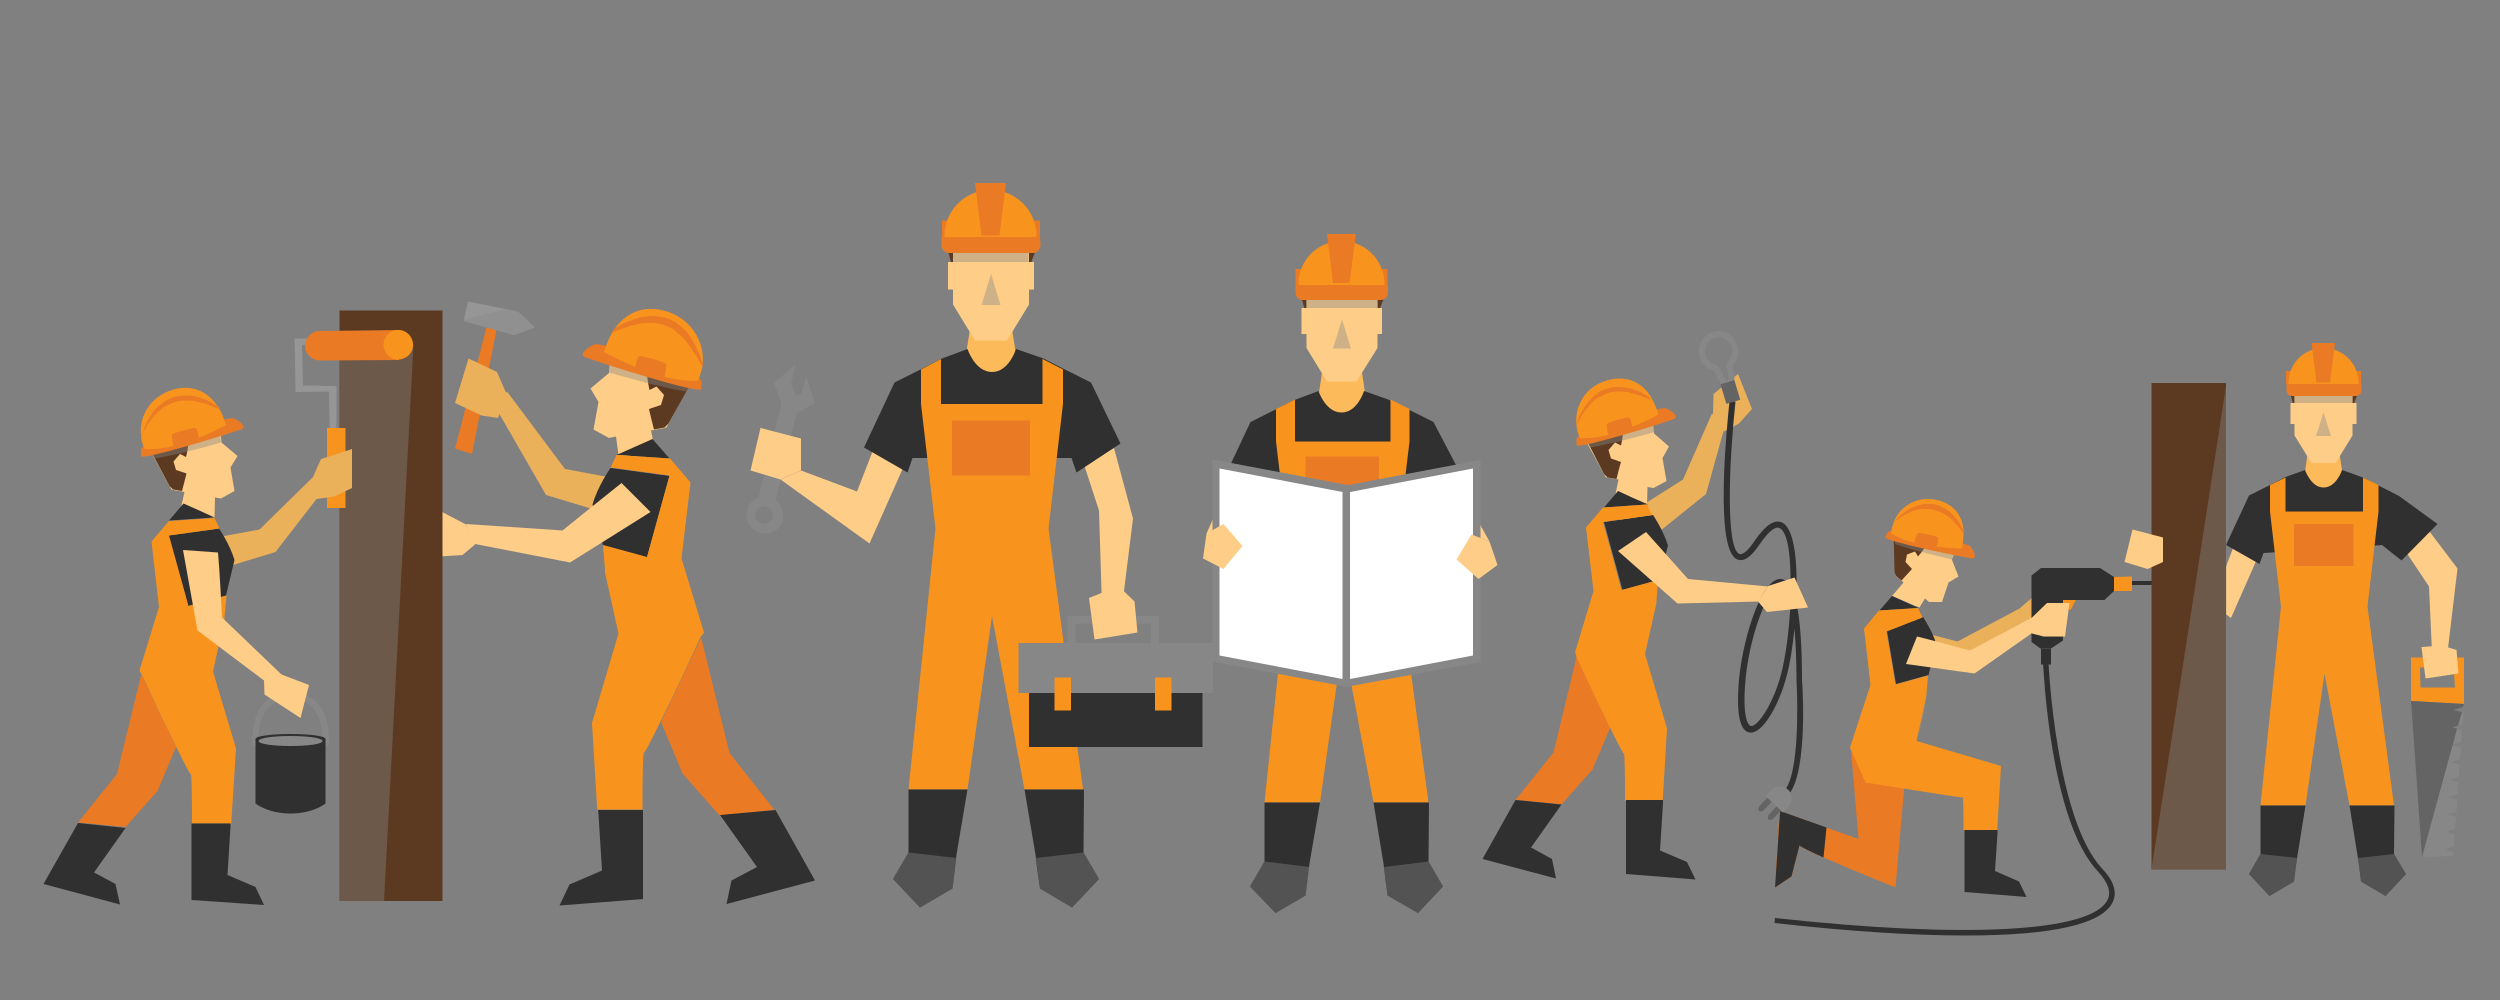 <?xml version="1.0" encoding="utf-8"?>
<!-- Generator: Adobe Illustrator 23.0.1, SVG Export Plug-In . SVG Version: 6.00 Build 0)  -->
<svg version="1.1" id="Layer_1" xmlns="http://www.w3.org/2000/svg" xmlns:xlink="http://www.w3.org/1999/xlink" x="0px" y="0px"
	 viewBox="0 0 500 200" style="enable-background:new 0 0 500 200;" xml:space="preserve">
<rect x="0" y="0" width="500" height="200" fill="#808080" stroke="none"/>
<style type="text/css">
	.st0{fill:#FDBA5B;}
	.st1{fill:#5C3A22;}
	.st2{fill:#FECD87;}
	.st3{opacity:0.4;}
	.st4{fill:#878787;}
	.st5{fill:#EA7A24;}
	.st6{fill:#F8941D;}
	.st7{fill:#303030;}
	.st8{fill:#FFFFFF;}
	.st9{fill:#EBB05A;}
	.st10{opacity:0.4;fill:#878787;}
	.st11{fill:#969696;}
	.st12{fill:#646464;}
</style>
<g>
	<g>
		<g>
			<polygon class="st0" points="273.5,81.9 268.4,83.3 263.3,81.9 264.7,72.5 272.1,72.5 			"/>
		</g>
		<g>
			<g>
				<polygon class="st1" points="260.3,59.6 261.2,62.8 275.5,62.8 276.8,59.6 				"/>
			</g>
			<g>
				<polygon class="st2" points="276.4,61.6 276.4,66.8 275.5,66.8 275.5,69.6 271.3,76.3 265.4,76.3 261.3,69.6 261.3,66.8 
					260.3,66.8 260.3,61.6 261.3,61.6 261.3,57.3 275.5,57.3 275.5,61.6 				"/>
			</g>
			<g class="st3">
				<rect x="261.3" y="59.2" class="st4" width="14.2" height="2.4"/>
			</g>
			<g class="st3">
				<polygon class="st4" points="266.6,69.7 268.4,63.9 270.2,69.7 				"/>
			</g>
			<g>
				<g>
					<rect x="259.1" y="53.8" class="st5" width="2.3" height="3.2"/>
				</g>
				<g>
					<rect x="275.2" y="53.8" class="st5" width="2.3" height="3.2"/>
				</g>
				<g>
					<path class="st6" d="M276.9,57.1c0-0.1,0-0.2,0-0.3c0-4.7-3.8-8.6-8.6-8.6c-4.7,0-8.6,3.8-8.6,8.6c0,0.1,0,0.2,0,0.3H276.9z"/>
				</g>
				<g>
					<polygon class="st5" points="269.9,56.6 266.6,56.6 265.4,46.8 271.2,46.8 					"/>
				</g>
				<g>
					<path class="st5" d="M277.6,58.5c0,0.8-0.6,1.5-1.4,1.5h-15.7c-0.8,0-1.4-0.7-1.4-1.5l0,0c0-0.8,0-1.5,0-1.5h18.4
						C277.6,57,277.6,57.7,277.6,58.5L277.6,58.5z"/>
				</g>
			</g>
		</g>
		<g>
			<polygon class="st2" points="289.2,92.7 297.9,108.3 289.8,105.3 283.2,96.5 			"/>
		</g>
		<g>
			<polygon class="st2" points="247.6,92.7 241.3,106.7 253.3,115.9 247.2,105.3 253.6,96.5 			"/>
		</g>
		<g>
			<path class="st7" d="M292.6,95.7l-8.2,5.5l-1-2.7h-29.8l-1,2.7l-8.2-4.7l5.7-12.1l5-2.5l3.8-1.9l4.8-1.8c0,0,1.4,4.3,4.6,4.3
				s4.5-4.3,4.5-4.3l5.1,1.8l3.8,1.9l5,2.5L292.6,95.7z"/>
		</g>
		<g>
			<polygon class="st6" points="279.1,111.6 281.9,88.3 281.9,88.3 281.9,88.3 281.9,81.8 278.1,79.9 278.1,88.3 259,88.3 259,79.9 
				255.2,81.8 255.2,88.3 255.2,88.3 258,111.6 252.9,160.5 264,160.5 268.6,128 274.7,160.5 285.7,160.5 			"/>
		</g>
		<g>
			<rect x="261.1" y="91.3" class="st5" width="14.7" height="10.3"/>
		</g>
		<g>
			<polygon class="st7" points="285.8,160.5 285.7,172.3 288.6,177.3 283.6,182.6 277.5,179.1 277,175.2 276.7,172.7 274.7,160.5 
							"/>
		</g>
		<g class="st3">
			<polygon class="st4" points="277.5,179.1 276.8,173.4 285.7,172.3 288.6,177.3 283.6,182.6 			"/>
		</g>
		<g>
			<polygon class="st7" points="252.9,160.5 252.9,172.3 250,177.3 255.1,182.6 261.1,179.1 261.6,175.2 261.9,172.7 264,160.5 			
				"/>
		</g>
		<g class="st3">
			<polygon class="st4" points="261.1,179.1 261.9,173.4 252.9,172.3 250,177.3 255.1,182.6 			"/>
		</g>
	</g>
	<g>
		<g>
			<polygon class="st8" points="269.3,136.7 243.2,131.7 243.2,92.8 269.3,97.8 			"/>
			<path class="st4" d="M270,137.5l-27.5-5.2V91.9l27.5,5.2V137.5z M243.9,131.1l24.6,4.7V98.4l-24.6-4.7V131.1z"/>
		</g>
		<g>
			<polygon class="st8" points="269.3,136.7 295.4,131.7 295.4,92.8 269.3,97.8 			"/>
			<path class="st4" d="M268.6,137.5V97.2l27.5-5.2v40.4L268.6,137.5z M270,98.4v37.4l24.6-4.7V93.7L270,98.4z"/>
		</g>
	</g>
	<g>
		<polygon class="st2" points="241.3,106.7 244.7,104.8 248.5,109.2 244.7,113.8 240.6,111.7 		"/>
	</g>
	<g>
		<polygon class="st2" points="297.9,108.3 294.3,106.9 291.3,111.9 295.7,115.8 299.5,113 		"/>
	</g>
</g>
<g>
	<path class="st5" d="M355,177.5l3.3-2.2c0,0,1.4-5.4,1.6-6.2c0.3,0.3,2.3,1.3,4.8,2.4c5.7,2.5,14.4,6,14.4,6l2.4-27.6l-11.3,0
		l1.5,17.9l-6.5-2.3l-9.3-3.3L355,177.5z"/>
	<path class="st9" d="M378.7,131l13.7,1.9l11.8-8.3l-0.3-2.9l-12.4,6.6c0,0-13.1-3.4-13.1-3.4L378.7,131z"/>
	<polygon class="st9" points="403.9,121.7 406.7,119.3 411.2,119.3 410.3,126 406,126 403.7,125.3 	"/>
	<g>
		<path class="st2" d="M378.4,119.2l2.3-2.7l-0.3-0.3l-1.2-1l-0.2-0.2l0-0.7l0-5.4l0-2.6l0-0.6l2.6,0.4l3.1,0.4l6.4,0.9v2.8
			l-0.7,1.7l0,0.1l1.3,3.3l-2,1.2l-1.3,3.9h-2.6l-0.8-0.7l-1.1,1.8C382.1,120.8,379.9,119.8,378.4,119.2z"/>
		<path class="st1" d="M378.9,114.3l0.2,0.8l1.2,1c0,0,1.8-2,2.1-2.3l-1.3-1.4l0.3-1.5l1.6-0.6l0.6,1c1.3-1.5,2.4-3.4,2.2-3.3
			l-1.4-1.5l-5.7-0.8L378.9,114.3z"/>
		<path class="st10" d="M379,106.3c0.8-0.1,1.6-0.1,2.6-0.2l3.1,0.4l6.4,0.9v2.8l-0.7,1.7c-2.4-0.6-7.8-1.8-11.4-3.1L379,106.3z"/>
		<g>
			<path class="st5" d="M391.9,108.6c0,0,1.9,0.3,2.3,0.8c0.3,0.4,1.4,2.3,0.3,2.3c-1.1-0.1-18-3.5-17.5-4.3c0.6-0.8,0.3-1.5,2-1.1
				L391.9,108.6z"/>
			<path class="st6" d="M378.2,106.6c0,0,2.2,1.7,6.8,2.4c4,0.7,7.4,0.7,7.4,0.7c0.2-1.1,0.3-2.1,0.3-3c0-0.3,0-0.5,0-0.7
				c-0.4-4.2-3.5-6-6.7-6.2c-3.2-0.2-6.1,1.7-7.2,4.5c0,0,0,0.1,0,0.1C378.5,105.1,378.3,105.8,378.2,106.6z"/>
			<path class="st5" d="M378.7,104.4C378.7,104.4,378.7,104.4,378.7,104.4c0.1-0.1,0.3-0.2,0.5-0.3c0.1-0.1,0.2-0.2,0.3-0.2
				c0.1-0.1,0.3-0.2,0.4-0.3c0.1-0.1,0.3-0.2,0.5-0.3c0.2-0.1,0.4-0.2,0.5-0.3c0.1-0.1,0.2-0.1,0.3-0.2c0.1-0.1,0.2-0.1,0.3-0.1
				c0.2-0.1,0.4-0.2,0.6-0.3c0.2-0.1,0.5-0.2,0.7-0.3c0.2-0.1,0.5-0.1,0.7-0.2c0.3,0,0.5-0.1,0.8-0.1c0.1,0,0.3,0,0.4,0l0.2,0l0.2,0
				c0.1,0,0.3,0,0.4,0c0.1,0,0.3,0,0.4,0c0.3,0,0.5,0.1,0.8,0.1c0.1,0,0.3,0.1,0.4,0.1l0.2,0.1l0.2,0.1c0.1,0.1,0.2,0.1,0.4,0.1
				c0.1,0.1,0.2,0.1,0.4,0.2c0.5,0.2,0.9,0.5,1.3,0.8c0.2,0.1,0.4,0.3,0.6,0.5c0.2,0.2,0.4,0.3,0.5,0.5c0.3,0.3,0.6,0.7,0.9,1
				c0.3,0.3,0.5,0.6,0.7,0.9c0.1,0.2,0.2,0.3,0.3,0.4c0-0.3,0-0.5,0-0.7c-0.1-0.3-0.3-0.6-0.5-0.9c-0.2-0.4-0.5-0.8-0.8-1.2
				c-0.2-0.2-0.3-0.4-0.5-0.6c-0.2-0.2-0.4-0.4-0.6-0.6c-0.4-0.4-0.9-0.7-1.4-1c-0.5-0.3-1.1-0.5-1.7-0.7c-0.3-0.1-0.6-0.1-0.9-0.1
				c-0.2,0-0.3,0-0.5,0c-0.2,0-0.3,0-0.5,0l-0.2,0l-0.2,0c-0.1,0-0.3,0-0.4,0.1c-0.3,0.1-0.6,0.1-0.9,0.2c-0.3,0.1-0.5,0.2-0.8,0.3
				c-0.2,0.1-0.5,0.2-0.7,0.3c-0.2,0.1-0.4,0.3-0.6,0.4c-0.1,0.1-0.2,0.1-0.3,0.2c-0.1,0.1-0.2,0.1-0.3,0.2
				c-0.2,0.1-0.3,0.3-0.5,0.4c-0.2,0.1-0.3,0.3-0.4,0.4c-0.1,0.1-0.3,0.2-0.4,0.3c-0.1,0.1-0.2,0.2-0.3,0.3
				c-0.1,0.2-0.3,0.3-0.4,0.4C378.8,104.3,378.7,104.3,378.7,104.4z"/>
			<path class="st5" d="M387.3,109.4c0,0,0.5-1.6,0.3-1.9c-0.3-0.3-3.7-1.1-4-0.9c-0.3,0.2-0.9,2.1-0.8,2.2L387.3,109.4z"/>
		</g>
	</g>
	<polygon class="st2" points="385.4,138.7 385.4,139.1 385.4,138.7 	"/>
	<polygon class="st2" points="384.4,143.5 383.4,148.2 385.4,139.1 	"/>
	<path class="st2" d="M392.8,165.2c0-4.2-0.1-7.8-0.2-7.6C392.7,157.4,392.8,160.4,392.8,165.2z"/>
	<path class="st7" d="M385.7,135l-6.5,1.8l-1.8-10.6l7.2-2.8c0,0,1.8,2.6,2.7,5.5L385.7,135z"/>
	<path class="st7" d="M378.4,119.2c1.5,0.7,3.7,1.7,5.3,2.4l0,0l0,0l-7.8,0.5L378.4,119.2z"/>
	<path class="st6" d="M370,149.5l4.1-12.5l-1.3-11.3l3-3.6l7.8-0.5l0.9,1.9l-7.2,2.8l1.8,10.6l6.5-1.8l-0.3,3.6l0,0.4l-2,9.1l16.9,5
		l-0.8,13.5l0-0.6h-6.7c0,0.3,0,0.6,0,0.8l0,0c0-0.6,0-1.2,0-1.7c0-4.8-0.1-5.9-0.2-5.7c-0.1,0.1-19.4-3-19.4-3L370,149.5z"/>
	<g>
		<polygon class="st6" points="415.3,119.7 414.2,121.9 411,122.1 411.5,117.3 		"/>
		<polygon class="st7" points="406.3,115.1 406.3,128.4 408.1,129.7 410.2,129.7 412.6,128.1 412.6,122.2 412.6,120 420.9,120 
			422.8,118.2 422.8,115.4 420,113.6 408.2,113.6 		"/>
		<polygon class="st7" points="426.4,116.2 431.9,116.2 432.4,117 425.9,117 		"/>
		<polygon class="st6" points="422.8,118.2 426.4,118.2 426.4,115.3 422.8,115.4 		"/>
		<rect x="408.2" y="129.7" class="st7" width="2" height="3.2"/>
		<g>
			<path class="st7" d="M393.1,187.1c17.1,0,27.2-2.2,29.4-6.6c1-2,0.3-4.3-2.1-6.8c-9.2-9.9-10.7-40.8-10.7-41.2l-1.1,0
				c0.1,1.3,1.4,31.7,11,41.8c2,2.2,2.7,4.1,1.9,5.7c-3.2,6.4-28.1,7.8-66.5,3.6l-0.1,1C370,186.3,382.8,187.1,393.1,187.1z"/>
		</g>
	</g>
	<path class="st2" d="M381.2,132.8l13.7,1.9l11.8-8.3l-0.3-2.9l-12.4,6.6c0,0-8.1-2.2-10.6-2.8L381.2,132.8z"/>
	<path class="st7" d="M399.5,166.1l0,0.6l-0.5,7.5l4.8,2.1l1.5,3.1l-12.4-1c0,0,0-5,0-10.2c0-0.7,0-0.6,0-1.4c0-0.3,0-0.6,0-0.8
		H399.5z"/>
	<path class="st7" d="M355,177.5l3.3-2.2c0,0,1.4-5.4,1.6-6.2c0.3,0.3,2.3,1.3,4.8,2.4l0.6-6l-9.3-3.3L355,177.5z"/>
	<polygon class="st2" points="406.4,123.5 409.4,120.6 413.9,120.6 413,127.3 408.7,127.3 406.4,126.7 	"/>
</g>
<g>
	<g>
		<path class="st2" d="M131.2,90.8l-1-4.7l0.6-0.1l2.1-0.4l0.4-0.1l0.4-0.8l3.5-6.4l1.7-3l0.4-0.7l-3.3-1.2l-4-1.5l-8.2-3.1L122,72
			l-0.2,2.5l0,0.1l-3.7,3.1l1.6,2.7l-1,5.5l3.1,1.7l1.4-0.3l0.6,4.4C126.2,91.9,129,90.6,131.2,90.8z"/>
		<path class="st1" d="M133.7,84.7l-0.8,0.8l-2.1,0.4c0,0-0.9-3.5-1-4.1l2.4-0.8l0.6-2l-1.5-1.7l-1.4,0.7c-0.6-2.6-0.7-5.6-0.5-5.3
			l2.6-0.8l7.3,2.8L133.7,84.7z"/>
		<path class="st10" d="M138.9,75.3c-0.9-0.6-1.8-1.2-2.9-1.9l-4-1.5l-8.2-3.1L122,72l-0.2,2.5c3.2,0.9,10.4,3,15.5,3.8L138.9,75.3z
			"/>
		<g>
			<path class="st5" d="M122.1,69.5c0,0-2.4-0.9-3.3-0.6c-0.7,0.3-3.2,1.8-1.9,2.5c1.3,0.6,23.6,7.7,23.4,6.4
				c-0.2-1.3,0.7-1.9-1.6-2.6L122.1,69.5z"/>
			<path class="st6" d="M139.6,76.1c0,0-3.7,0.5-9.6-1.6c-5.2-1.8-9.2-4.1-9.2-4.1c0.4-1.5,1-2.7,1.6-3.8c0.2-0.3,0.3-0.6,0.5-0.8
				c3.2-4.6,8.1-4.8,12-2.9c3.9,1.9,6.1,6,5.6,10.1c0,0.1,0,0.1,0,0.2C140.3,74.2,140,75.2,139.6,76.1z"/>
			<path class="st5" d="M140.4,73.2C140.4,73.2,140.4,73.2,140.4,73.2c-0.1-0.2-0.2-0.4-0.4-0.7c-0.1-0.2-0.2-0.3-0.3-0.5
				c-0.1-0.2-0.2-0.4-0.3-0.6c-0.1-0.2-0.2-0.4-0.4-0.6c-0.1-0.2-0.3-0.5-0.5-0.7c-0.1-0.1-0.2-0.2-0.2-0.4
				c-0.1-0.1-0.2-0.2-0.3-0.4c-0.2-0.2-0.4-0.5-0.6-0.8c-0.2-0.2-0.4-0.5-0.6-0.7c-0.2-0.2-0.5-0.5-0.7-0.7
				c-0.3-0.2-0.5-0.4-0.8-0.7c-0.1-0.1-0.3-0.2-0.4-0.3l-0.2-0.2l-0.2-0.1c-0.2-0.1-0.3-0.2-0.5-0.3c-0.2-0.1-0.3-0.1-0.5-0.2
				c-0.3-0.2-0.7-0.2-1-0.4c-0.2,0-0.4-0.1-0.5-0.1l-0.3-0.1l-0.3,0c-0.2,0-0.4-0.1-0.5-0.1c-0.2,0-0.4,0-0.5,0
				c-0.7,0-1.4,0-2.1,0.1c-0.3,0-0.7,0.1-1,0.2c-0.3,0.1-0.7,0.1-1,0.2c-0.6,0.2-1.2,0.4-1.8,0.6c-0.5,0.2-1,0.4-1.5,0.6
				c-0.2,0.1-0.5,0.2-0.7,0.3c0.2-0.3,0.3-0.6,0.5-0.8c0.4-0.2,0.8-0.5,1.3-0.8c0.5-0.3,1.1-0.6,1.8-0.8c0.3-0.1,0.7-0.2,1-0.4
				c0.4-0.1,0.7-0.2,1.1-0.3c0.7-0.2,1.5-0.2,2.4-0.3c0.8,0,1.7,0.1,2.5,0.3c0.4,0.1,0.8,0.2,1.2,0.4c0.2,0.1,0.4,0.2,0.6,0.3
				c0.2,0.1,0.4,0.2,0.5,0.3l0.3,0.2l0.2,0.2c0.2,0.1,0.3,0.2,0.5,0.4c0.3,0.3,0.6,0.5,0.9,0.8c0.3,0.3,0.5,0.6,0.7,0.9
				c0.2,0.3,0.4,0.6,0.6,0.9c0.2,0.3,0.3,0.6,0.5,0.9c0.1,0.1,0.2,0.3,0.2,0.4c0.1,0.1,0.1,0.3,0.2,0.4c0.1,0.3,0.2,0.5,0.4,0.8
				c0.1,0.3,0.2,0.5,0.3,0.7c0.1,0.2,0.2,0.4,0.2,0.6c0.1,0.2,0.1,0.4,0.2,0.6c0.1,0.3,0.1,0.5,0.2,0.7
				C140.5,73.1,140.5,73.1,140.4,73.2z"/>
			<path class="st5" d="M127,73.5c0,0,0.4-2.2,0.9-2.3c0.5-0.1,5.1,1.2,5.3,1.6c0.2,0.4-0.3,3-0.5,3.1L127,73.5z"/>
		</g>
	</g>
	<path class="st9" d="M127.4,104.5L109.2,99l-9.9-17.2l2.1-3.5L113,93.8c0,0,18.3,3.4,18.3,3.4L127.4,104.5z"/>
	<g>
		<path class="st5" d="M145.9,150.6l-5.6-22.8l-0.1-0.3c-1.3,2.8-5.2,11-8,16.9l4.3,10.3l7.4,8.4l11-1.1L145.9,150.6z"/>
		<polygon class="st7" points="155.1,162 144,163 151.4,173.4 146.3,176.1 145.3,180.8 163,176.1 		"/>
		<polygon class="st2" points="121.1,114 121.1,114.6 121.1,114 		"/>
		<polygon class="st2" points="122.4,120.5 123.8,126.8 121.1,114.6 		"/>
		<path class="st2" d="M128.7,160.8c0-5.7,0.1-10.4,0.3-10.2C128.8,150.3,128.7,154.4,128.7,160.8z"/>
		<path class="st7" d="M120.6,109.1l8.8,2.4l4.5-16.3l-11.8-1.6c0,0-2.5,3.5-3.6,7.3L120.6,109.1z"/>
		<path class="st7" d="M130.5,87.8c-2,0.9-5,2.2-7.2,3.2l0,0l0,0l10.6,0.7L130.5,87.8z"/>
		<path class="st6" d="M140.8,126.5l-4.5-14.8l1.8-15.2l-4.1-4.8L123.3,91l-1.2,2.5l11.8,1.6l-4.5,16.3l-8.8-2.4l0.4,4.9l0,0.6
			l2.7,12.2l-5.3,17.9l1.1,18.2l-0.1-0.9h9.1c0,0.4,0,0.7,0,1.1h0c0-0.8,0-1.6,0-2.3c0-6.4,0.1-10.5,0.3-10.2
			c0.1,0.2,1.5-2.5,3.3-6.2c2.9-5.8,6.7-14,8-16.9C140.6,126.9,140.8,126.5,140.8,126.5z"/>
		<path class="st7" d="M119.6,162l0.1,0.9l0.7,11.2l-6.5,2.8l-2,4.2l16.7-1.3c0,0,0-6.7,0-13.7c0-1,0-2,0-3c0-0.4,0-0.8,0-1.1H119.6
			z"/>
	</g>
	<path class="st2" d="M130.1,102.4L114,112.5l-19.5-3.8l-1.3-3.9l19.3,1.3c0,0,9-7.3,11.8-9.5L130.1,102.4z"/>
	<polygon class="st2" points="93.2,104.9 84.4,100.3 84.4,111.5 92.5,111 95,108.9 	"/>
	<polygon class="st5" points="91,89.7 97.3,65.5 99.3,66 94.4,90.8 	"/>
	<polygon class="st11" points="107,65.5 102.8,67 92.7,64.2 92.8,63.9 93.6,60.3 101.1,61.8 103.6,62.3 	"/>
	<polygon class="st9" points="101.4,79 99.4,74.4 93.7,71.7 91,80.6 96.3,83.1 99.6,83.6 	"/>
	<polygon class="st10" points="107,65.5 102.8,67 92.7,64.2 92.8,63.9 101.1,61.8 103.6,62.3 	"/>
</g>
<g>
	<g>
		<path class="st2" d="M36,102.4l0.9-4l-0.5-0.1L34.6,98l-0.3-0.1l-0.4-0.7l-3-5.5l-1.4-2.6l-0.3-0.6l2.8-1.1l3.4-1.3l7.1-2.6
			l1.6,2.8l0.2,2.1l0,0.1l3.2,2.7l-1.4,2.3l0.8,4.7l-2.7,1.5l-1.2-0.2l-0.1,4C40.8,103.7,38,102.3,36,102.4z"/>
		<path class="st1" d="M33.9,97.2l0.7,0.7l1.8,0.3c0,0,0.8-3,0.9-3.5l-2.1-0.7l-0.5-1.7l1.3-1.5l1.2,0.6c0.6-2.2,0.6-4.8,0.5-4.6
			l-2.2-0.7l-6.3,2.3L33.9,97.2z"/>
		<path class="st10" d="M30.9,91.7c4.3-0.7,10.6-2.4,13.3-3.2l-0.2-2.1l-1.6-2.8l-7.1,2.6L32,87.4c-0.9,0.6-1.8,1.1-2.5,1.6
			L30.9,91.7z"/>
		<g>
			<path class="st5" d="M44,84.2c0,0,2.1-0.8,2.8-0.5c0.6,0.2,2.7,1.6,1.6,2.1c-1.2,0.5-20.3,6.5-20.2,5.4c0.1-1.1-0.6-1.7,1.4-2.2
				L44,84.2z"/>
			<path class="st6" d="M28.9,89.8c0,0,3.2,0.4,8.3-1.3c4.5-1.5,8-3.5,8-3.5c-0.4-1.3-0.8-2.3-1.3-3.2c-0.1-0.3-0.3-0.5-0.5-0.7
				c-2.7-4-6.9-4.2-10.3-2.6c-3.4,1.6-5.3,5.1-4.9,8.6c0,0,0,0.1,0,0.1C28.3,88.1,28.5,88.9,28.9,89.8z"/>
			<path class="st5" d="M28.2,87.2C28.2,87.2,28.2,87.2,28.2,87.2c0.1-0.2,0.2-0.4,0.4-0.6c0.1-0.1,0.1-0.3,0.2-0.4
				c0.1-0.1,0.2-0.3,0.3-0.5c0.1-0.2,0.2-0.4,0.3-0.6c0.1-0.2,0.3-0.4,0.4-0.6c0.1-0.1,0.1-0.2,0.2-0.3c0.1-0.1,0.2-0.2,0.2-0.3
				c0.2-0.2,0.3-0.4,0.5-0.6c0.2-0.2,0.4-0.4,0.6-0.6c0.2-0.2,0.4-0.4,0.6-0.6c0.2-0.2,0.5-0.4,0.7-0.6c0.1-0.1,0.3-0.2,0.4-0.2
				l0.2-0.1l0.2-0.1c0.1-0.1,0.3-0.1,0.4-0.2c0.1-0.1,0.3-0.1,0.4-0.2c0.3-0.1,0.6-0.2,0.9-0.3c0.1,0,0.3-0.1,0.5-0.1l0.2-0.1l0.2,0
				c0.2,0,0.3,0,0.5-0.1c0.2,0,0.3,0,0.5,0c0.6,0,1.2,0,1.8,0.1c0.3,0,0.6,0.1,0.9,0.2c0.3,0.1,0.6,0.1,0.8,0.2
				c0.5,0.1,1,0.3,1.5,0.5c0.5,0.2,0.9,0.3,1.3,0.5c0.2,0.1,0.4,0.2,0.6,0.3c-0.1-0.3-0.3-0.5-0.5-0.7c-0.3-0.2-0.7-0.4-1.1-0.7
				c-0.5-0.2-0.9-0.5-1.5-0.7c-0.3-0.1-0.6-0.2-0.9-0.3c-0.3-0.1-0.6-0.2-0.9-0.2c-0.6-0.2-1.3-0.2-2-0.2c-0.7,0-1.4,0.1-2.1,0.3
				c-0.3,0.1-0.7,0.2-1,0.4c-0.2,0.1-0.3,0.1-0.5,0.2c-0.2,0.1-0.3,0.2-0.5,0.3l-0.2,0.1l-0.2,0.2c-0.1,0.1-0.3,0.2-0.4,0.3
				c-0.3,0.2-0.5,0.5-0.8,0.7c-0.2,0.2-0.4,0.5-0.6,0.7c-0.2,0.3-0.4,0.5-0.5,0.8c-0.2,0.2-0.3,0.5-0.5,0.7
				c-0.1,0.1-0.1,0.2-0.2,0.4c-0.1,0.1-0.1,0.2-0.2,0.4c-0.1,0.2-0.2,0.5-0.3,0.7c-0.1,0.2-0.2,0.4-0.2,0.6
				c-0.1,0.2-0.1,0.4-0.2,0.5c-0.1,0.2-0.1,0.3-0.1,0.5c-0.1,0.2-0.1,0.4-0.2,0.6C28.2,87.1,28.2,87.2,28.2,87.2z"/>
			<path class="st5" d="M39.8,87.6c0,0-0.3-1.9-0.8-2c-0.4-0.1-4.4,1-4.6,1.3c-0.2,0.3,0.3,2.6,0.5,2.7L39.8,87.6z"/>
		</g>
	</g>
	<path class="st9" d="M39.4,115.2l15.7-4.8l9.2-11.9l-1.8-3l-10.6,10.4c0,0-15.7,2.9-15.8,2.9L39.4,115.2z"/>
	<polygon class="st11" points="59.1,77.1 58.9,67.7 62.6,67.7 63.1,68.9 60.4,69 60.6,77.1 64.1,77.1 64.2,77.2 67.3,77.2 
		67.3,89.8 66,89.8 65.8,78.3 59.1,78.4 59.1,77.5 59.1,77.5 59.1,77.5 59.1,77.1 	"/>
	<g>
		<path class="st5" d="M23.4,154.8l4.8-19.7l0.1-0.2c1.1,2.4,4.5,9.5,6.9,14.5l-3.7,8.8l-6.4,7.2l-9.5-0.9L23.4,154.8z"/>
		<polygon class="st7" points="15.6,164.6 25.1,165.6 18.8,174.5 23.1,176.8 24,180.9 8.7,176.8 		"/>
		<polygon class="st2" points="44.9,123.3 44.8,123.8 44.9,123.3 		"/>
		<polygon class="st2" points="43.7,128.9 42.5,134.3 44.8,123.8 		"/>
		<path class="st2" d="M38.3,163.6c0-4.9-0.1-9-0.2-8.8C38.2,154.6,38.3,158.1,38.3,163.6z"/>
		<path class="st7" d="M45.2,119.1l-7.6,2.1l-3.9-14.1l10.1-1.4c0,0,2.1,3,3.1,6.3L45.2,119.1z"/>
		<path class="st7" d="M36.7,100.7c1.8,0.8,4.3,1.9,6.2,2.8l0,0l0,0l-9.1,0.6L36.7,100.7z"/>
		<path class="st6" d="M27.9,134.1l3.9-12.7l-1.5-13.1l3.5-4.1l9.1-0.6l1,2.1l-10.1,1.4l3.9,14.1l7.6-2.1l-0.4,4.2l0,0.5l-2.3,10.5
			l4.6,15.4l-1,15.7l0-0.7h-7.8c0,0.3,0,0.6,0,1h0c0-0.7,0-1.3,0-2c0-5.5-0.1-9-0.2-8.8c-0.1,0.2-1.3-2.2-2.9-5.4
			c-2.5-5-5.8-12.1-6.9-14.5C28,134.4,27.9,134.1,27.9,134.1z"/>
		<path class="st7" d="M46.1,164.6l0,0.7l-0.6,9.7l5.6,2.4l1.7,3.6L38.3,180c0,0,0-5.8,0-11.8c0-0.9,0-1.7,0-2.5c0-0.3,0-0.6,0-1
			H46.1z"/>
	</g>
	<rect x="67.9" y="62.1" class="st1" width="20.6" height="118.1"/>
	<polygon class="st10" points="67.9,69.3 67.9,180.2 76.8,180.2 82.7,68.9 	"/>
	<g>
		<path class="st5" d="M61,69.2c0-1.6,1.3-3,2.9-3l0,0L79.7,66l0.1,6L64,72.1l0,0C62.4,72.1,61,70.8,61,69.2z"/>
		<path class="st6" d="M76.7,69c0,1.6,1.4,3,3,2.9c1.6,0,3-1.4,2.9-3c0-1.6-1.4-3-3-2.9C78,66,76.7,67.3,76.7,69z"/>
	</g>
	<path class="st2" d="M36.6,110l2.9,16.1l13.7,10.3l3.2-1.4l-12-11.5c0,0-0.5-10-0.8-13L36.6,110z"/>
	<g>
		<path class="st4" d="M50.5,149.2l1.2-0.1c0,0-0.5-4.9,1.9-7.5c1.1-1.2,2.6-1.8,4.5-1.8c1.9,0,3.4,0.6,4.5,1.8
			c2.4,2.7,1.9,7.5,1.9,7.5l1.2,0.1c0-0.2,0.6-5.4-2.2-8.5c-1.3-1.5-3.1-2.2-5.4-2.2c-2.3,0-4.1,0.7-5.4,2.2
			C50,143.8,50.5,149,50.5,149.2z"/>
	</g>
	<g>
		<path class="st7" d="M51.1,160.7c0,0,2.4,2,7,2c4.6,0,7-2,7-2v-12.9h-14V160.7z"/>
	</g>
	<polygon class="st2" points="56.3,134.9 61.8,137 60.1,143.6 52.9,138.9 52.8,136.1 	"/>
	<rect x="65.4" y="85.6" class="st6" width="3.7" height="16"/>
	<polygon class="st9" points="62.4,95.8 64.2,91.8 70.4,89.8 70.4,97.6 66.8,99.3 63.3,99.8 	"/>
	<path class="st7" d="M51.1,147.8c0,0.6,3.1,1,7,1c3.9,0,7-0.4,7-1c0-0.6-3.1-1-7-1C54.3,146.8,51.1,147.2,51.1,147.8z"/>
	<path class="st4" d="M51.7,148.2c0,0.6,2.9,1,6.4,1c3.6,0,6.4-0.4,6.4-1c0-0.6-2.9-1-6.4-1C54.6,147.2,51.7,147.6,51.7,148.2z"/>
</g>
<g>
	<g>
		<g>
			<g>
				<path class="st2" d="M322.9,99.8l0.8-3.9l-0.5-0.1l-1.8-0.3l-0.3-0.1l-0.3-0.6l-2.9-5.3l-1.4-2.5l-0.3-0.6l2.7-1l3.3-1.2
					l6.9-2.5l1.5,2.8l0.2,2.1l0,0.1l3,2.6l-1.3,2.3l0.8,4.6l-2.6,1.4l-1.2-0.2l-0.1,3.9C327.5,101,324.8,99.7,322.9,99.8z"/>
			</g>
			<g>
				<path class="st1" d="M320.8,94.8l0.7,0.7l1.8,0.3c0,0,0.7-2.9,0.9-3.4l-2-0.7l-0.5-1.7l1.3-1.5l1.2,0.6c0.5-2.2,0.6-4.7,0.4-4.5
					l-2.1-0.7l-6.1,2.3L320.8,94.8z"/>
			</g>
			<g class="st3">
				<path class="st4" d="M318,89.5c4.2-0.7,10.2-2.3,12.9-3.1l-0.2-2.1l-1.5-2.8l-6.9,2.5l-3.3,1.2c-0.9,0.6-1.7,1.1-2.4,1.6
					L318,89.5z"/>
			</g>
			<g>
				<g>
					<path class="st5" d="M330.6,82.2c0,0,2-0.8,2.7-0.5c0.6,0.2,2.7,1.5,1.5,2.1c-1.1,0.5-19.7,6.3-19.5,5.2
						c0.1-1.1-0.5-1.6,1.4-2.1L330.6,82.2z"/>
				</g>
				<g>
					<path class="st6" d="M316,87.6c0,0,3.1,0.4,8-1.3c4.3-1.5,7.7-3.4,7.7-3.4c-0.4-1.2-0.8-2.3-1.3-3.1c-0.1-0.2-0.3-0.5-0.4-0.7
						c-2.6-3.9-6.7-4-10-2.5c-3.3,1.5-5.1,5-4.7,8.4c0,0,0,0.1,0,0.1C315.4,86,315.6,86.8,316,87.6z"/>
				</g>
				<g>
					<path class="st5" d="M315.3,85.1C315.3,85.1,315.3,85.1,315.3,85.1c0.1-0.2,0.2-0.4,0.3-0.6c0.1-0.1,0.1-0.3,0.2-0.4
						c0.1-0.1,0.2-0.3,0.3-0.5c0.1-0.2,0.2-0.3,0.3-0.5c0.1-0.2,0.2-0.4,0.4-0.6c0.1-0.1,0.1-0.2,0.2-0.3c0.1-0.1,0.1-0.2,0.2-0.3
						c0.2-0.2,0.3-0.4,0.5-0.6c0.2-0.2,0.4-0.4,0.5-0.6c0.2-0.2,0.4-0.4,0.6-0.6c0.2-0.2,0.4-0.4,0.7-0.5c0.1-0.1,0.2-0.2,0.4-0.2
						l0.2-0.1l0.2-0.1c0.1-0.1,0.3-0.1,0.4-0.2c0.1-0.1,0.3-0.1,0.4-0.2c0.3-0.1,0.6-0.2,0.8-0.3c0.1,0,0.3-0.1,0.4-0.1l0.2,0l0.2,0
						c0.2,0,0.3,0,0.4-0.1c0.1,0,0.3,0,0.5,0c0.6,0,1.2,0,1.8,0.1c0.3,0,0.6,0.1,0.8,0.2c0.3,0.1,0.5,0.1,0.8,0.2
						c0.5,0.1,1,0.3,1.5,0.5c0.4,0.2,0.9,0.3,1.2,0.5c0.2,0.1,0.4,0.2,0.5,0.3c-0.1-0.2-0.3-0.5-0.4-0.7c-0.3-0.2-0.7-0.4-1-0.6
						c-0.4-0.2-0.9-0.5-1.5-0.7c-0.3-0.1-0.6-0.2-0.8-0.3c-0.3-0.1-0.6-0.2-0.9-0.2c-0.6-0.1-1.3-0.2-2-0.2c-0.7,0-1.4,0.1-2.1,0.3
						c-0.3,0.1-0.7,0.2-1,0.4c-0.2,0.1-0.3,0.1-0.5,0.2c-0.2,0.1-0.3,0.2-0.4,0.3l-0.2,0.1l-0.2,0.2c-0.1,0.1-0.3,0.2-0.4,0.3
						c-0.3,0.2-0.5,0.4-0.7,0.7c-0.2,0.2-0.4,0.5-0.6,0.7c-0.2,0.3-0.4,0.5-0.5,0.7c-0.2,0.2-0.3,0.5-0.4,0.7
						c-0.1,0.1-0.1,0.2-0.2,0.3c-0.1,0.1-0.1,0.2-0.2,0.3c-0.1,0.2-0.2,0.4-0.3,0.6c-0.1,0.2-0.2,0.4-0.2,0.6
						c-0.1,0.2-0.1,0.4-0.2,0.5c0,0.2-0.1,0.3-0.1,0.5c-0.1,0.2-0.1,0.4-0.1,0.6C315.3,85,315.3,85.1,315.3,85.1z"/>
				</g>
				<g>
					<path class="st5" d="M326.5,85.5c0,0-0.3-1.9-0.7-2c-0.4-0.1-4.3,0.9-4.4,1.3c-0.2,0.3,0.3,2.5,0.4,2.6L326.5,85.5z"/>
				</g>
			</g>
		</g>
		<g>
			<path class="st9" d="M328.9,108.7l12.3-9.9l3.9-14l-2.7-2.1l-5.8,13.2c0,0-13.1,8.3-13.1,8.3L328.9,108.7z"/>
		</g>
		<g>
			<g>
				<path class="st5" d="M310.7,150.5l4.6-19l0.1-0.2c1.1,2.3,4.3,9.2,6.7,14.1l-3.6,8.5l-6.2,7l-9.2-0.9L310.7,150.5z"/>
			</g>
			<g>
				<polygon class="st7" points="303.1,160 312.3,160.9 306.2,169.5 310.4,171.8 311.2,175.7 296.5,171.8 				"/>
			</g>
			<g>
				<polygon class="st2" points="331.4,120 331.4,120.5 331.4,120 				"/>
			</g>
			<g>
				<polygon class="st2" points="330.3,125.4 329.1,130.7 331.4,120.5 				"/>
			</g>
			<g>
				<path class="st2" d="M325.1,159c0-4.8-0.1-8.7-0.2-8.5C325,150.3,325.1,153.7,325.1,159z"/>
			</g>
			<g>
				<path class="st7" d="M331.8,116l-7.3,2l-3.7-13.6l9.8-1.4c0,0,2,2.9,3,6.1L331.8,116z"/>
			</g>
			<g>
				<path class="st7" d="M323.6,98.2c1.7,0.8,4.1,1.9,6,2.7l0,0l0,0l-8.8,0.6L323.6,98.2z"/>
			</g>
			<g>
				<path class="st6" d="M315,130.5l3.7-12.3l-1.5-12.7l3.4-4l8.8-0.6l1,2.1l-9.8,1.4l3.7,13.6l7.3-2l-0.3,4.1l0,0.5l-2.3,10.2
					l4.4,14.9l-0.9,15.2l0-0.7h-7.5c0,0.3,0,0.6,0,0.9h0c0-0.7,0-1.3,0-1.9c0-5.3-0.1-8.7-0.2-8.5c-0.1,0.2-1.3-2.1-2.8-5.2
					c-2.4-4.9-5.6-11.7-6.7-14.1C315.2,130.8,315,130.5,315,130.5z"/>
			</g>
			<g>
				<path class="st7" d="M332.6,160l0,0.7l-0.6,9.4l5.4,2.3l1.7,3.5l-13.9-1.1c0,0,0-5.6,0-11.4c0-0.8,0-1.6,0-2.5
					c0-0.3,0-0.6,0-0.9H332.6z"/>
			</g>
		</g>
		<g>
			<polygon class="st9" points="342.6,83.1 342.7,78.8 347.6,74.8 350.4,81.8 347.8,84.7 344.8,86.3 			"/>
		</g>
		<g>
			<path class="st2" d="M323.6,110.2l11.9,10.5l16.5-0.4l1.6-3l-16-1.5c0,0-6.4-7.2-8.4-9.4L323.6,110.2z"/>
		</g>
		<g>
			<path class="st7" d="M356.9,159.6l-0.6-1c3.5-2,3.3-16.9,3-22.5c0-4.4-0.2-7.8-0.4-10.4c-0.4,4-1,7.5-1.6,9.6
				c-1.5,5.7-4.8,11.6-7.4,11.2c-1.8-0.3-2.6-3.3-2.2-9.3c0.5-8.4,4.4-21.4,8.3-21.4c0,0,0,0,0.1,0c0.8,0,1.4,0.5,2,1.5
				c0.1-5.9-0.5-10.9-2.2-11.7c-0.9-0.4-2.3,0.8-4,3.3c-1.7,2.5-3.1,3.5-4.4,3c-4.7-1.7-2.1-26.7-1.6-31.7l1.2,0.1
				c-1.3,12-2,29.5,0.8,30.5c0.3,0.1,1.2,0.1,3-2.6c2.2-3.2,4-4.4,5.5-3.7c2.6,1.2,3.2,8.5,2.8,15.8c0.8,3.3,1.2,8.5,1.2,15.7
				C360.6,138.1,361.6,156.9,356.9,159.6z M356.1,117c-2.4,0-6.5,10.6-7.1,20.2c-0.5,7.5,1,8,1.2,8c1.2,0.2,4.3-4,6-10.3
				c0.9-3.4,1.7-9.1,1.9-14.5C357.3,117.3,356.4,117,356.1,117C356.1,117,356.1,117,356.1,117z"/>
		</g>
		<g>
			<polygon class="st2" points="353.6,117.2 358.9,115.5 361.6,121.5 353.4,122.4 351.6,120.3 			"/>
		</g>
	</g>
	<g>
		<g>
			<path class="st4" d="M343.7,67.4L343.7,67.4c1.2,0,2.3,0.8,2.7,2c0.3,1,0,2-0.7,2.7c-0.6,0.6-0.4,1.5-0.2,2.3
				c0.4,1.5,0.2,1.6,0,1.7c-0.1,0-0.1,0-0.2,0c-0.3,0-0.7-1-0.9-1.4c-0.3-0.8-0.6-1.5-1.4-1.8c-0.9-0.3-1.7-1-1.9-1.9
				c-0.4-1.5,0.4-3,1.9-3.5C343.2,67.5,343.4,67.4,343.7,67.4L343.7,67.4z M343.7,66.2c-0.4,0-0.8,0.1-1.1,0.2
				c-2.1,0.6-3.3,2.9-2.7,5c0.4,1.4,1.5,2.4,2.8,2.7c0.6,0.2,0.9,3.2,2.6,3.2c0.2,0,0.3,0,0.5-0.1c2.2-0.7,0.3-3.8,0.8-4.2
				c1-1,1.4-2.5,0.9-3.9C347,67.4,345.4,66.2,343.7,66.2L343.7,66.2z"/>
		</g>
	</g>
	<g>
		
			<rect x="344.7" y="76.2" transform="matrix(0.958 -0.286 0.286 0.958 -7.92 102.434)" class="st12" width="2.9" height="4.1"/>
	</g>
	<g>
		<path class="st12" d="M352.8,162c-0.3,0.3-0.8,0.4-1,0.2l0,0c-0.2-0.2-0.2-0.7,0.1-1l1.5-1.6c0.3-0.3,0.8-0.4,1-0.2l0,0
			c0.2,0.2,0.2,0.7-0.1,1L352.8,162z"/>
	</g>
	<g>
		<path class="st12" d="M354.7,163.7c-0.3,0.3-0.8,0.4-1,0.2l0,0c-0.2-0.2-0.2-0.7,0.1-1l1.5-1.6c0.3-0.3,0.8-0.4,1-0.2l0,0
			c0.2,0.2,0.2,0.7-0.1,1L354.7,163.7z"/>
	</g>
	<g>
		<path class="st4" d="M356.6,162.5l1.1-1.2c0.9-1,0.9-2.5-0.1-3.4c-1-0.9-2.5-0.8-3.4,0.1l-1.1,1.2L356.6,162.5z"/>
	</g>
</g>
<g>
	<g>
		<g>
			<polygon class="st0" points="203.7,74 198.2,75.5 192.7,74 194.3,64 202.1,64 			"/>
		</g>
		<g>
			<g>
				<polygon class="st1" points="189.6,50.2 190.5,53.6 205.8,53.6 207.1,50.2 				"/>
			</g>
			<g>
				<polygon class="st2" points="206.8,52.4 206.8,57.9 205.8,57.9 205.8,60.9 201.4,68.1 195,68.1 190.6,60.9 190.6,57.9 
					189.6,57.9 189.6,52.4 190.6,52.4 190.6,47.8 205.8,47.8 205.8,52.4 				"/>
			</g>
			<g class="st3">
				<rect x="190.6" y="49.8" class="st4" width="15.1" height="2.6"/>
			</g>
			<g class="st3">
				<polygon class="st4" points="196.3,61 198.2,54.8 200.1,61 				"/>
			</g>
			<g>
				<g>
					<rect x="188.4" y="44.1" class="st5" width="2.5" height="3.4"/>
				</g>
				<g>
					<rect x="205.5" y="44.1" class="st5" width="2.5" height="3.4"/>
				</g>
				<g>
					<path class="st6" d="M207.3,47.6c0-0.1,0-0.2,0-0.4c0-5.1-4.1-9.2-9.2-9.2c-5.1,0-9.2,4.1-9.2,9.2c0,0.1,0,0.2,0,0.4H207.3z"/>
				</g>
				<g>
					<polygon class="st5" points="199.9,47.1 196.3,47.1 195,36.6 201.2,36.6 					"/>
				</g>
				<g>
					<path class="st5" d="M208.1,49c0,0.9-0.7,1.6-1.5,1.6h-16.8c-0.8,0-1.5-0.7-1.5-1.6l0,0c0-0.9,0-1.6,0-1.6H208
						C208,47.4,208.1,48.2,208.1,49L208.1,49z"/>
				</g>
			</g>
		</g>
		<polygon class="st2" points="175.8,87 171.4,98.3 160.2,94.1 156.1,95.9 173.9,108.7 181.8,90.9 		"/>
		<polygon class="st2" points="222.8,89.6 226.6,103.7 224.4,121.4 220.4,121.4 219.8,102.1 216.6,92.3 		"/>
		<g>
			<path class="st7" d="M224.1,88.7l-8.8,5.8l-1-2.9h-31.8l-1,2.9l-8.7-5l6.1-13l5.4-2.7l4.1-2.1l5.1-1.9c0,0,1.5,4.6,4.9,4.6
				c3.4,0,4.8-4.6,4.8-4.6l5.5,1.9l4.1,2.1l5.4,2.7L224.1,88.7z"/>
		</g>
		<g>
			<polygon class="st6" points="209.7,105.7 212.6,80.8 212.6,80.8 212.6,80.8 212.6,73.9 208.5,71.8 208.5,80.8 188.2,80.8 
				188.2,71.8 184.2,73.9 184.2,80.8 184.2,80.8 187.1,105.7 181.7,157.9 193.5,157.9 198.4,123.2 204.9,157.9 216.6,157.9 			"/>
		</g>
		<g>
			<rect x="190.4" y="84.1" class="st5" width="15.6" height="11"/>
		</g>
		<g>
			<polygon class="st7" points="216.8,157.9 216.7,170.5 219.8,175.8 214.4,181.5 208,177.7 207.4,173.6 207.1,170.9 204.9,157.9 
							"/>
		</g>
		<g class="st3">
			<polygon class="st4" points="208,177.7 207.2,171.6 216.7,170.5 219.8,175.8 214.4,181.5 			"/>
		</g>
		<g>
			<polygon class="st7" points="181.7,157.9 181.7,170.5 178.6,175.8 184,181.5 190.5,177.7 191,173.6 191.3,170.9 193.5,157.9 			
				"/>
		</g>
		<g class="st3">
			<polygon class="st4" points="190.5,177.7 191.2,171.6 181.7,170.5 178.6,175.8 184,181.5 			"/>
		</g>
	</g>
	<path class="st4" d="M155.1,100l4.2-17.3l3.7-2.1l-1.8-5.5l-0.9,3.7l-1.2,0.2l-0.9-2.2l1-4l-4.4,3.8l1.5,4l-4.6,18.9
		c-1.1,0.4-2,1.4-2.3,2.6c-0.5,2,0.7,4,2.7,4.5c2,0.5,4-0.7,4.5-2.7C156.8,102.4,156.2,100.9,155.1,100z M152.4,104.7
		c-0.9-0.2-1.5-1.2-1.3-2.1c0.2-0.9,1.2-1.5,2.1-1.3c0.9,0.2,1.5,1.2,1.3,2.1C154.3,104.3,153.4,104.9,152.4,104.7z"/>
	<polygon class="st2" points="160.2,94.1 160.2,87.7 152.1,85.6 150.1,94.1 156.1,95.9 	"/>
	<rect x="205.8" y="130.1" class="st7" width="34.7" height="19.3"/>
	<rect x="203.7" y="128.6" class="st4" width="38.9" height="10"/>
	<rect x="210.9" y="135.5" class="st6" width="3.3" height="6.6"/>
	<rect x="231" y="135.5" class="st6" width="3.3" height="6.6"/>
	<g>
		<polygon class="st4" points="231.8,128.6 230.2,128.6 230.2,124.7 215.1,124.7 215.1,128.6 213.5,128.6 213.5,123.2 231.8,123.2 
					"/>
	</g>
	<polygon class="st2" points="223.7,117.2 217.8,119.6 218.9,127.9 227.5,126.5 226.9,120.3 	"/>
</g>
<g>
	<g>
		<g>
			<polygon class="st0" points="468.9,97.1 464.7,98.2 460.6,97.1 461.7,89.5 467.7,89.5 			"/>
		</g>
		<g>
			<g>
				<polygon class="st1" points="458.1,78.9 458.8,81.5 470.5,81.5 471.5,78.9 				"/>
			</g>
			<g>
				<polygon class="st2" points="471.3,80.6 471.3,84.8 470.5,84.8 470.5,87.1 467.1,92.6 462.3,92.6 458.9,87.1 458.9,84.8 
					458.1,84.8 458.1,80.6 458.9,80.6 458.9,77.1 470.5,77.1 470.5,80.6 				"/>
			</g>
			<g class="st3">
				<rect x="458.9" y="78.6" class="st4" width="11.6" height="2"/>
			</g>
			<g class="st3">
				<polygon class="st4" points="463.2,87.2 464.7,82.5 466.2,87.2 				"/>
			</g>
			<g>
				<g>
					<rect x="457.2" y="74.2" class="st5" width="1.9" height="2.6"/>
				</g>
				<g>
					<rect x="470.3" y="74.2" class="st5" width="1.9" height="2.6"/>
				</g>
				<g>
					<path class="st6" d="M471.7,76.9c0-0.1,0-0.2,0-0.3c0-3.9-3.1-7-7-7c-3.9,0-7,3.1-7,7c0,0.1,0,0.2,0,0.3H471.7z"/>
				</g>
				<g>
					<polygon class="st5" points="466,76.5 463.3,76.5 462.3,68.6 467,68.6 					"/>
				</g>
				<g>
					<path class="st5" d="M472.3,78c0,0.7-0.5,1.2-1.1,1.2h-12.8c-0.6,0-1.1-0.5-1.1-1.2l0,0c0-0.7,0-1.2,0-1.2h15
						C472.2,76.8,472.3,77.4,472.3,78L472.3,78z"/>
				</g>
			</g>
		</g>
		<polygon class="st2" points="482.8,102.2 491.5,113.7 489.5,130.5 486.4,130.5 485.8,117.3 478.2,105.9 		"/>
		<g>
			<polygon class="st4" points="492.6,141.4 490.7,142 492.4,142.4 492.7,142.5 492.5,144.8 491.6,145.1 490.5,145.5 491.4,145.7 
				492.4,146 492.3,148.3 490.6,148.9 490.2,149 490.5,149.1 492.2,149.5 492,151.8 490,152.5 491.9,152.9 491.8,155.3 489.7,156 
				491.7,156.4 491.5,158.8 489.5,159.5 491.4,159.9 491.3,162.3 491.3,162.3 489.3,162.9 491.2,163.4 491,165.8 489,166.4 
				490.9,166.9 490.8,169.3 488.8,169.9 490.7,170.4 490.6,171.2 484.4,171.4 482.2,140.2 492.8,140.8 492.8,141.3 			"/>
			<path class="st6" d="M482.2,131.5v6v2.7l10.6,0.6v-3.3v-6H482.2z M484.1,137.5l-0.1-4l6.7-0.1l0.3,4.1H484.1z"/>
			<polygon class="st12" points="492.6,141.4 490.7,142 492.4,142.4 491.6,145.1 490.5,145.5 491.4,145.7 490.6,148.9 490.5,149.1 
				484.4,171.4 482.2,140.2 492.8,140.8 			"/>
		</g>
		<polygon class="st2" points="488.4,129.1 484.3,129.4 485.1,135.7 491.7,134.7 491.3,130 		"/>
		<polygon class="st2" points="447.6,107 444.3,115.7 435.7,112.4 432.5,113.8 446.2,123.6 452.2,110 		"/>
		<g>
			<path class="st7" d="M487.5,104.8l-7.2,7.3l-3.9-3.1l-23.7,1.6l-0.8,2.2l-6.7-3.8l4.6-9.9L454,97l3.1-1.6L461,94
				c0,0,1.2,3.5,3.7,3.5c2.6,0,3.7-3.5,3.7-3.5l4.2,1.5l3.1,1.6l4.1,2.1L487.5,104.8z"/>
		</g>
		<g>
			<polygon class="st6" points="473.5,121.3 475.7,102.3 475.7,102.3 475.7,102.3 475.7,97 472.6,95.5 472.6,102.3 457.1,102.3 
				457.1,95.5 454,97 454,102.3 454,102.3 456.2,121.3 452.1,161.1 461.1,161.1 464.9,134.7 469.9,161.1 478.8,161.1 			"/>
		</g>
		<g>
			<rect x="458.8" y="104.8" class="st5" width="11.9" height="8.4"/>
		</g>
		<g>
			<polygon class="st7" points="478.9,161.1 478.8,170.8 481.2,174.8 477.1,179.2 472.2,176.3 471.8,173.1 471.5,171.1 469.9,161.1 
							"/>
		</g>
		<g class="st3">
			<polygon class="st4" points="472.2,176.3 471.6,171.6 478.8,170.8 481.2,174.8 477.1,179.2 			"/>
		</g>
		<g>
			<polygon class="st7" points="452.1,161.1 452.1,170.8 449.8,174.8 453.9,179.2 458.8,176.3 459.2,173.1 459.5,171.1 461.1,161.1 
							"/>
		</g>
		<g class="st3">
			<polygon class="st4" points="458.8,176.3 459.4,171.6 452.1,170.8 449.8,174.8 453.9,179.2 			"/>
		</g>
	</g>
	<rect x="430.3" y="76.6" class="st1" width="14.9" height="97.3"/>
	<polygon class="st10" points="445.3,76.6 445.3,173.9 430.3,173.9 	"/>
	<polygon class="st2" points="432.6,112.4 432.6,107.5 426.5,105.9 424.9,112.4 429.5,113.8 	"/>
</g>
</svg>
